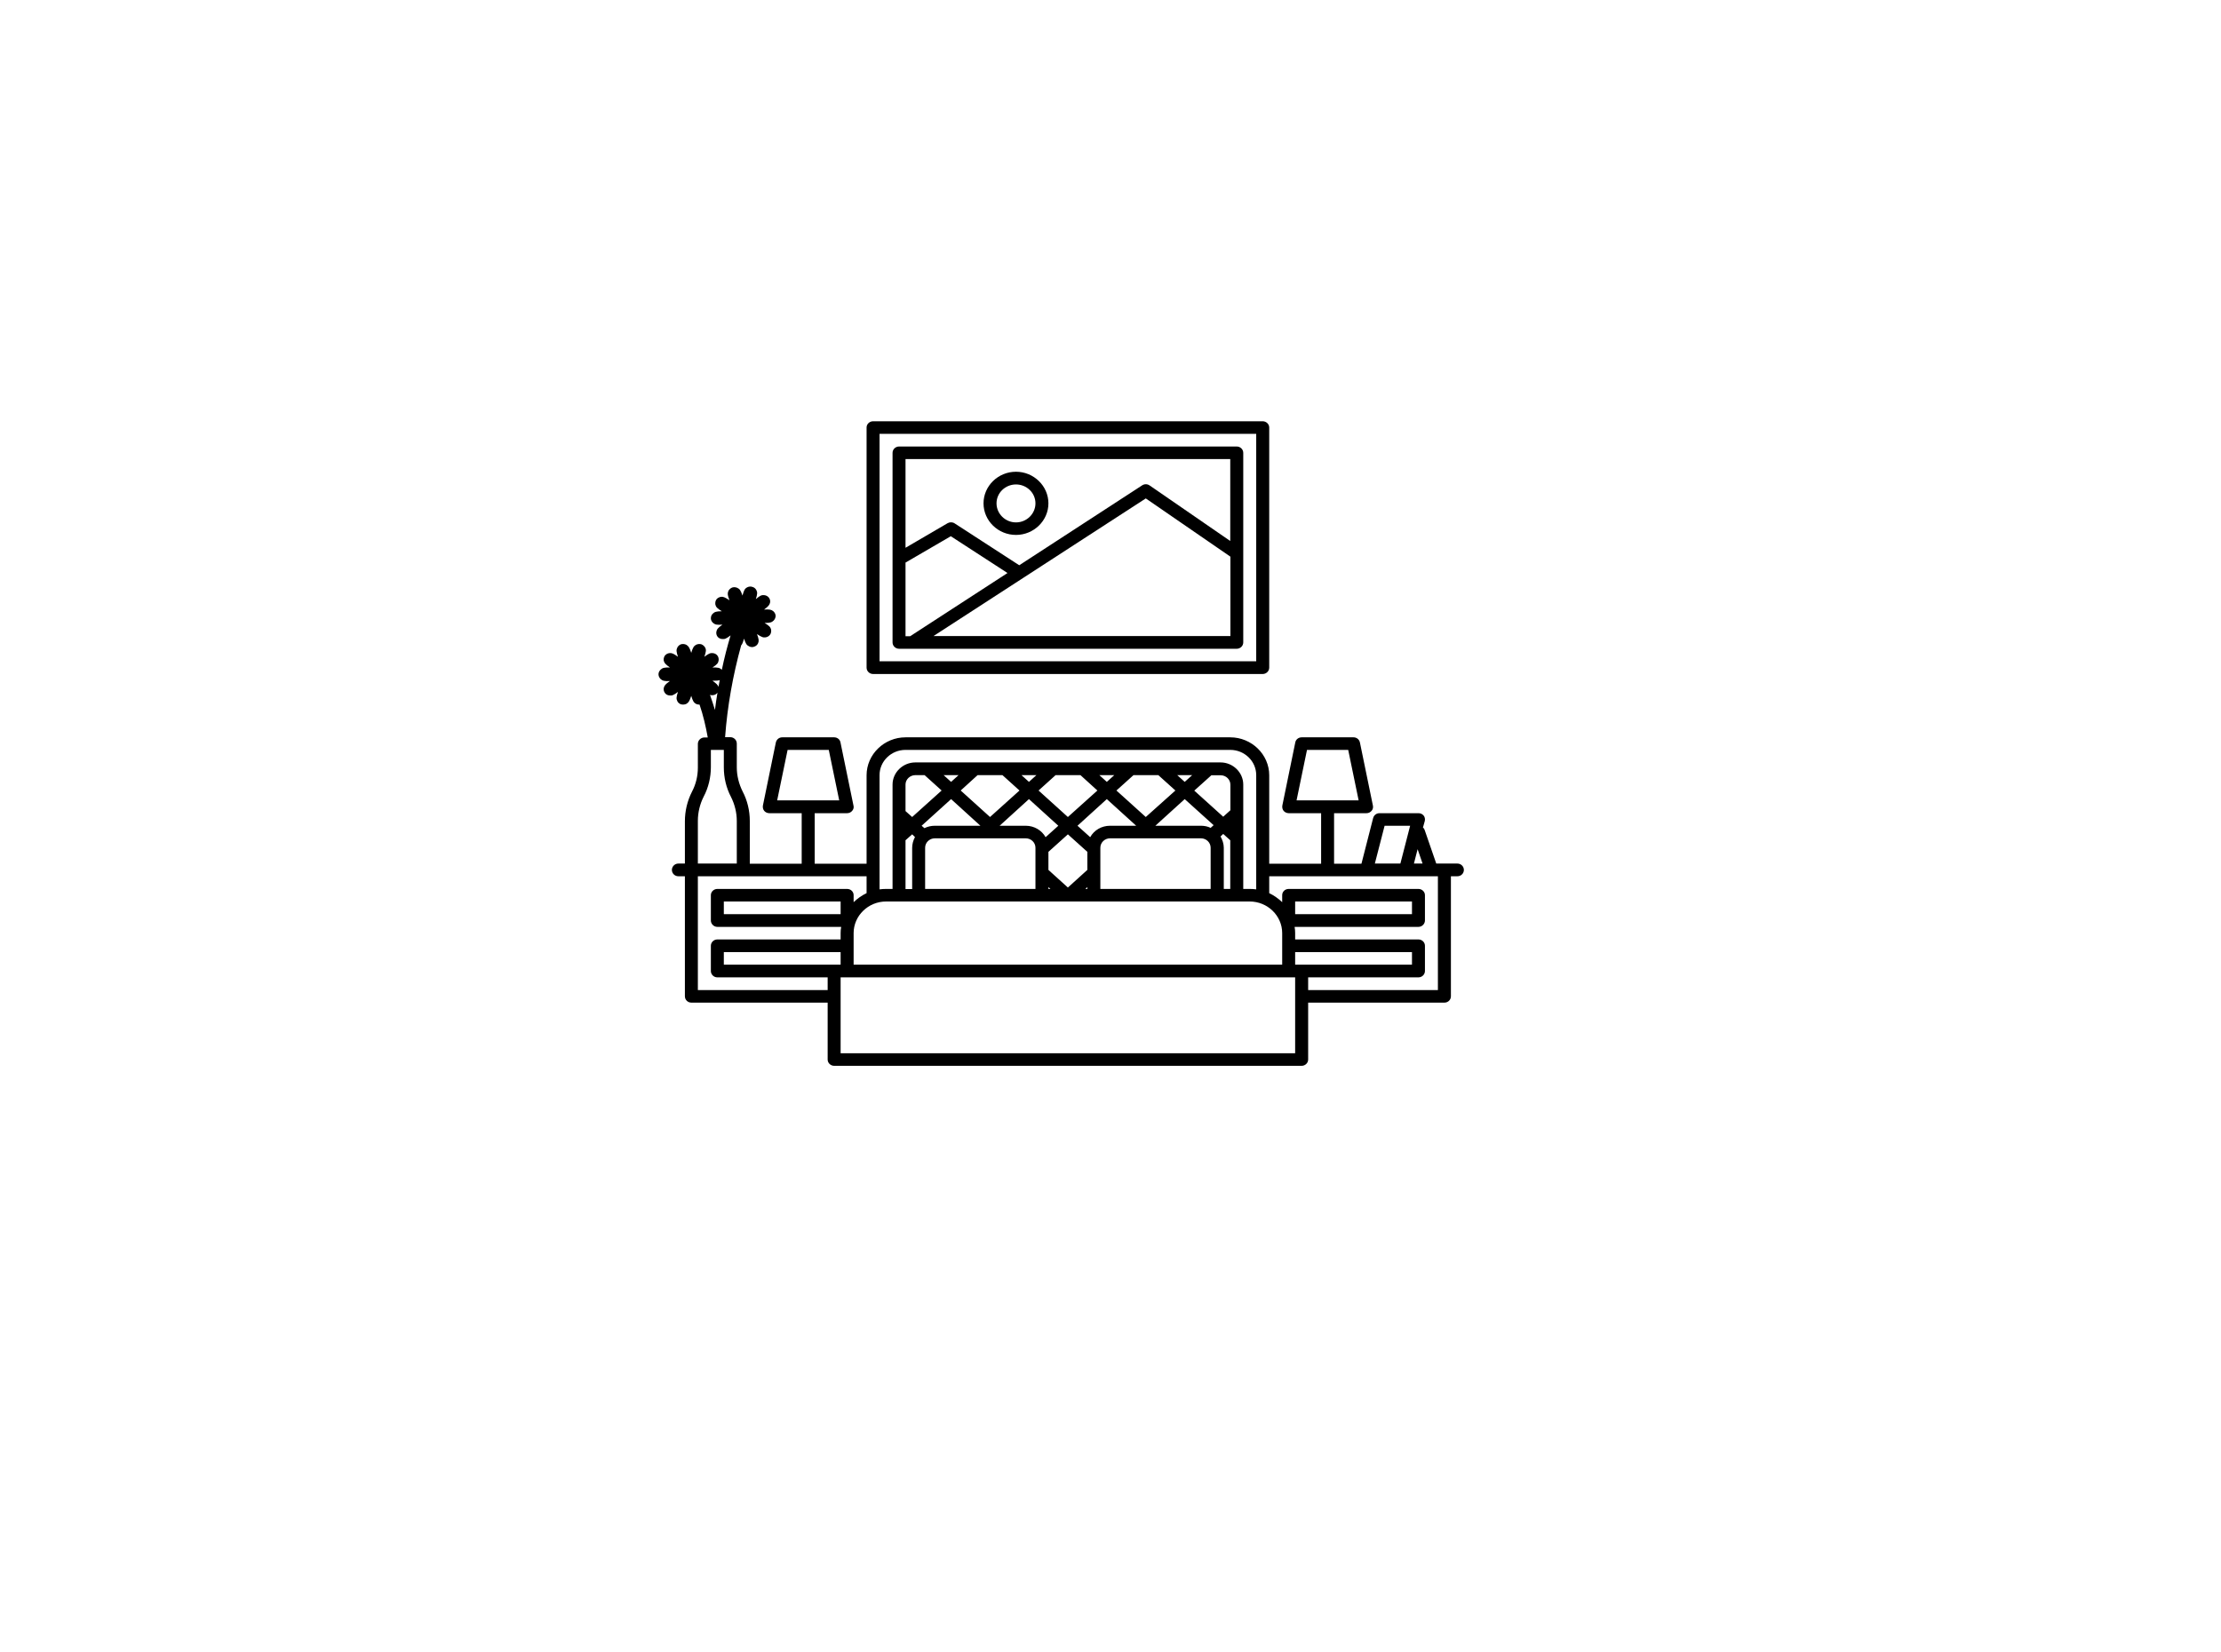 <svg xmlns="http://www.w3.org/2000/svg" xmlns:xlink="http://www.w3.org/1999/xlink" width="82" zoomAndPan="magnify" viewBox="0 0 61.5 45.75" height="61" preserveAspectRatio="xMidYMid meet" version="1.0"><defs><clipPath id="a0e8095c2b"><path d="M 18.227 16 L 40.547 16 L 40.547 29.52 L 18.227 29.52 Z M 18.227 16 " clip-rule="nonzero"/></clipPath><clipPath id="1daa5a5c6f"><path d="M 23 11.668 L 36 11.668 L 36 19 L 23 19 Z M 23 11.668 " clip-rule="nonzero"/></clipPath></defs><g clip-path="url(#a0e8095c2b)"><path fill="#000000" d="M 40.355 23.918 L 39.77 23.918 L 39.449 22.988 C 39.441 22.961 39.426 22.938 39.402 22.922 L 39.453 22.738 C 39.465 22.684 39.453 22.629 39.422 22.59 C 39.387 22.547 39.336 22.523 39.277 22.523 L 38.199 22.523 C 38.117 22.523 38.047 22.574 38.023 22.656 L 37.699 23.922 L 36.941 23.922 L 36.941 22.523 L 37.84 22.523 C 37.895 22.523 37.941 22.5 37.98 22.457 C 38.016 22.414 38.027 22.367 38.016 22.312 L 37.656 20.562 C 37.637 20.48 37.566 20.422 37.48 20.422 L 36.043 20.422 C 35.957 20.422 35.883 20.48 35.867 20.562 L 35.508 22.312 C 35.5 22.367 35.512 22.418 35.543 22.457 C 35.574 22.496 35.629 22.523 35.684 22.523 L 36.582 22.523 L 36.582 23.922 L 35.145 23.922 L 35.145 21.473 C 35.145 20.895 34.656 20.422 34.066 20.422 L 25.074 20.422 C 24.484 20.422 23.996 20.895 23.996 21.473 L 23.996 23.922 L 22.559 23.922 L 22.559 22.523 L 23.457 22.523 C 23.512 22.523 23.562 22.5 23.598 22.457 C 23.633 22.414 23.648 22.367 23.633 22.312 L 23.273 20.562 C 23.258 20.48 23.184 20.422 23.098 20.422 L 21.66 20.422 C 21.574 20.422 21.504 20.48 21.484 20.562 L 21.125 22.312 C 21.117 22.367 21.129 22.418 21.16 22.457 C 21.191 22.496 21.246 22.523 21.301 22.523 L 22.199 22.523 L 22.199 23.922 L 20.762 23.922 L 20.762 22.738 C 20.762 22.453 20.695 22.172 20.562 21.918 C 20.461 21.715 20.402 21.484 20.402 21.254 L 20.402 20.594 C 20.402 20.496 20.32 20.418 20.223 20.418 L 20.078 20.418 C 20.141 19.562 20.293 18.707 20.523 17.875 C 20.555 17.84 20.574 17.789 20.602 17.688 C 20.648 17.828 20.676 17.871 20.742 17.902 C 20.789 17.926 20.844 17.93 20.887 17.91 C 20.934 17.895 20.973 17.859 20.992 17.816 C 21.02 17.75 21.012 17.699 20.961 17.562 C 21.086 17.645 21.133 17.664 21.203 17.652 C 21.25 17.645 21.297 17.617 21.324 17.578 C 21.352 17.539 21.359 17.488 21.352 17.438 C 21.336 17.371 21.301 17.332 21.172 17.254 C 21.324 17.254 21.371 17.238 21.422 17.188 C 21.457 17.152 21.477 17.105 21.477 17.059 C 21.477 17.008 21.449 16.961 21.414 16.93 C 21.359 16.883 21.305 16.875 21.156 16.883 C 21.277 16.797 21.309 16.754 21.324 16.688 C 21.332 16.637 21.32 16.59 21.289 16.551 C 21.258 16.512 21.211 16.488 21.16 16.484 C 21.09 16.477 21.043 16.496 20.93 16.594 C 20.973 16.453 20.977 16.402 20.941 16.34 C 20.918 16.297 20.879 16.266 20.828 16.254 C 20.781 16.238 20.73 16.246 20.684 16.27 C 20.621 16.305 20.602 16.348 20.559 16.496 C 20.512 16.355 20.484 16.312 20.414 16.281 C 20.371 16.262 20.316 16.258 20.273 16.273 C 20.227 16.293 20.188 16.328 20.168 16.371 C 20.141 16.438 20.145 16.484 20.199 16.625 C 20.074 16.543 20.023 16.52 19.957 16.531 C 19.906 16.543 19.863 16.566 19.836 16.605 C 19.809 16.645 19.801 16.699 19.809 16.746 C 19.824 16.812 19.859 16.852 19.988 16.93 C 19.836 16.93 19.785 16.949 19.738 16.996 C 19.699 17.031 19.684 17.078 19.684 17.129 C 19.684 17.176 19.711 17.223 19.746 17.254 C 19.801 17.301 19.855 17.312 20.004 17.301 C 19.879 17.391 19.848 17.43 19.836 17.5 C 19.828 17.547 19.84 17.598 19.871 17.637 C 19.902 17.676 19.949 17.695 19.996 17.699 C 20.07 17.707 20.113 17.688 20.23 17.598 C 20.137 17.91 20.055 18.227 19.988 18.551 C 19.988 18.551 19.984 18.547 19.984 18.547 C 19.93 18.496 19.879 18.484 19.727 18.488 C 19.855 18.406 19.887 18.367 19.898 18.297 C 19.906 18.246 19.895 18.199 19.867 18.16 C 19.84 18.121 19.789 18.094 19.742 18.09 C 19.668 18.082 19.621 18.102 19.504 18.191 C 19.551 18.051 19.559 18 19.527 17.938 C 19.504 17.895 19.461 17.859 19.418 17.844 C 19.371 17.832 19.32 17.836 19.273 17.859 C 19.211 17.895 19.184 17.938 19.141 18.082 C 19.094 17.938 19.066 17.895 19.004 17.859 C 18.961 17.836 18.906 17.832 18.859 17.844 C 18.816 17.859 18.773 17.895 18.754 17.938 C 18.723 18 18.727 18.051 18.773 18.191 C 18.652 18.102 18.605 18.082 18.535 18.09 C 18.488 18.094 18.441 18.121 18.41 18.16 C 18.383 18.199 18.371 18.254 18.379 18.297 C 18.395 18.367 18.43 18.402 18.551 18.488 C 18.398 18.484 18.348 18.496 18.293 18.547 C 18.258 18.582 18.234 18.625 18.234 18.676 C 18.234 18.727 18.258 18.773 18.293 18.809 C 18.348 18.855 18.398 18.871 18.551 18.863 C 18.426 18.949 18.395 18.988 18.379 19.059 C 18.371 19.105 18.383 19.152 18.41 19.191 C 18.438 19.234 18.488 19.258 18.535 19.262 C 18.609 19.273 18.66 19.25 18.773 19.164 C 18.727 19.301 18.723 19.355 18.754 19.418 C 18.773 19.461 18.816 19.496 18.859 19.508 C 18.906 19.52 18.961 19.516 19.004 19.496 C 19.066 19.461 19.094 19.418 19.141 19.273 C 19.184 19.418 19.211 19.461 19.273 19.496 C 19.301 19.508 19.332 19.516 19.363 19.516 C 19.367 19.516 19.367 19.516 19.371 19.516 C 19.473 19.816 19.543 20.117 19.598 20.426 L 19.504 20.426 C 19.406 20.426 19.324 20.508 19.324 20.602 L 19.324 21.262 C 19.324 21.492 19.27 21.723 19.16 21.93 C 19.031 22.184 18.965 22.465 18.965 22.746 L 18.965 23.918 L 18.785 23.918 C 18.684 23.918 18.605 24 18.605 24.094 C 18.605 24.191 18.684 24.27 18.785 24.27 L 18.965 24.27 L 18.965 27.594 C 18.965 27.691 19.043 27.77 19.145 27.77 L 22.918 27.77 L 22.918 29.348 C 22.918 29.441 23 29.52 23.098 29.52 L 36.043 29.52 C 36.141 29.52 36.223 29.441 36.223 29.348 L 36.223 27.77 L 39.996 27.77 C 40.098 27.77 40.176 27.691 40.176 27.594 L 40.176 24.27 L 40.355 24.27 C 40.457 24.27 40.535 24.191 40.535 24.094 C 40.535 24 40.457 23.918 40.355 23.918 Z M 36.191 20.77 L 37.332 20.77 L 37.621 22.168 L 35.902 22.168 Z M 21.809 20.77 L 22.949 20.77 L 23.238 22.168 L 21.52 22.168 Z M 39.391 23.918 L 39.152 23.918 L 39.254 23.52 Z M 38.34 22.871 L 39.047 22.871 L 38.777 23.918 L 38.07 23.918 Z M 36.043 26.719 L 35.863 26.719 L 35.863 26.371 L 39.098 26.371 L 39.098 26.719 Z M 35.504 26.719 L 23.637 26.719 L 23.637 25.844 C 23.637 25.363 24.043 24.969 24.535 24.969 L 34.605 24.969 C 35.098 24.969 35.504 25.363 35.504 25.844 Z M 23.098 26.719 L 20.043 26.719 L 20.043 26.371 L 23.277 26.371 L 23.277 26.719 Z M 33.887 24.621 L 33.887 23.48 C 33.887 23.367 33.848 23.258 33.797 23.168 L 33.871 23.098 L 34.066 23.273 L 34.066 24.621 Z M 30.469 24.621 L 30.469 23.48 C 30.469 23.336 30.59 23.219 30.738 23.219 L 33.254 23.219 C 33.402 23.219 33.523 23.336 33.523 23.48 L 33.523 24.621 Z M 30.055 24.621 L 30.109 24.57 L 30.109 24.621 Z M 25.617 24.621 L 25.617 23.48 C 25.617 23.336 25.738 23.219 25.887 23.219 L 28.402 23.219 C 28.551 23.219 28.672 23.336 28.672 23.48 L 28.672 24.621 Z M 33.523 22.93 C 33.445 22.891 33.352 22.871 33.254 22.871 L 31.992 22.871 L 32.805 22.133 L 33.605 22.855 Z M 31.461 22.871 L 30.738 22.871 C 30.5 22.871 30.293 22.996 30.188 23.188 L 29.836 22.871 L 30.648 22.133 Z M 30.109 23.594 L 30.109 24.094 L 29.57 24.582 L 29.031 24.094 L 29.031 23.594 L 29.57 23.109 Z M 28.953 23.188 C 28.848 23 28.641 22.871 28.402 22.871 L 27.68 22.871 L 28.492 22.133 L 29.305 22.871 Z M 27.148 22.871 L 25.887 22.871 C 25.781 22.871 25.684 22.895 25.598 22.938 L 25.52 22.871 L 26.336 22.133 Z M 29.031 24.57 L 29.086 24.621 L 29.031 24.621 Z M 34.066 22.445 L 33.871 22.621 L 33.07 21.898 L 33.543 21.473 L 33.801 21.473 C 33.949 21.473 34.07 21.59 34.07 21.734 L 34.07 22.445 Z M 32.805 21.656 L 32.598 21.469 L 33.012 21.469 Z M 32.074 21.469 L 32.547 21.895 L 31.727 22.629 L 30.914 21.895 L 31.387 21.469 Z M 30.648 21.656 L 30.441 21.469 L 30.855 21.469 Z M 29.918 21.469 L 30.387 21.895 L 29.57 22.629 L 28.758 21.895 L 29.23 21.469 Z M 28.492 21.656 L 28.285 21.469 L 28.699 21.469 Z M 27.758 21.469 L 28.23 21.895 L 27.414 22.629 L 26.602 21.895 L 27.07 21.469 Z M 26.336 21.656 L 26.129 21.469 L 26.543 21.469 Z M 25.602 21.469 L 26.074 21.895 L 25.258 22.629 L 25.074 22.465 L 25.074 21.73 C 25.074 21.586 25.199 21.469 25.348 21.469 Z M 25.074 23.273 L 25.258 23.109 L 25.336 23.184 C 25.289 23.273 25.258 23.375 25.258 23.484 L 25.258 24.625 L 25.074 24.625 Z M 24.355 21.469 C 24.355 21.082 24.68 20.77 25.074 20.77 L 34.066 20.77 C 34.461 20.77 34.785 21.082 34.785 21.469 L 34.785 24.633 C 34.727 24.625 34.668 24.621 34.605 24.621 L 34.426 24.621 L 34.426 21.73 C 34.426 21.395 34.141 21.117 33.797 21.117 L 25.348 21.117 C 25 21.117 24.715 21.395 24.715 21.73 L 24.715 24.621 L 24.535 24.621 C 24.473 24.621 24.414 24.625 24.355 24.633 Z M 19.93 18.836 C 19.918 18.895 19.906 18.961 19.895 19.023 C 19.875 18.969 19.836 18.93 19.727 18.855 C 19.832 18.855 19.891 18.852 19.93 18.836 Z M 19.746 19.254 C 19.797 19.25 19.84 19.223 19.867 19.184 C 19.84 19.348 19.816 19.504 19.797 19.664 C 19.754 19.527 19.711 19.387 19.66 19.246 C 19.691 19.258 19.719 19.258 19.746 19.254 Z M 19.324 22.734 C 19.324 22.508 19.379 22.273 19.484 22.066 C 19.617 21.816 19.684 21.531 19.684 21.25 L 19.684 20.77 L 20.043 20.77 L 20.043 21.254 C 20.043 21.539 20.109 21.82 20.242 22.074 C 20.344 22.277 20.402 22.508 20.402 22.738 L 20.402 23.918 L 19.324 23.918 Z M 19.324 27.422 L 19.324 24.27 L 23.996 24.27 L 23.996 24.738 C 23.863 24.801 23.742 24.887 23.637 24.988 L 23.637 24.793 C 23.637 24.699 23.559 24.621 23.457 24.621 L 19.863 24.621 C 19.766 24.621 19.684 24.699 19.684 24.793 L 19.684 25.496 C 19.684 25.59 19.766 25.672 19.863 25.672 L 23.293 25.672 C 23.281 25.727 23.277 25.785 23.277 25.844 L 23.277 26.02 L 19.863 26.02 C 19.766 26.02 19.684 26.098 19.684 26.195 L 19.684 26.895 C 19.684 26.992 19.766 27.07 19.863 27.07 L 22.918 27.07 L 22.918 27.422 Z M 23.277 24.969 L 23.277 25.32 L 20.043 25.32 L 20.043 24.969 Z M 35.863 29.172 L 23.277 29.172 L 23.277 27.07 L 35.863 27.07 Z M 39.816 27.422 L 36.223 27.422 L 36.223 27.07 L 39.277 27.07 C 39.375 27.07 39.457 26.992 39.457 26.895 L 39.457 26.195 C 39.457 26.098 39.375 26.02 39.277 26.02 L 35.863 26.02 L 35.863 25.844 C 35.863 25.785 35.859 25.727 35.848 25.672 L 39.277 25.672 C 39.375 25.672 39.457 25.59 39.457 25.496 L 39.457 24.793 C 39.457 24.699 39.375 24.621 39.277 24.621 L 35.684 24.621 C 35.582 24.621 35.504 24.699 35.504 24.793 L 35.504 24.988 C 35.398 24.887 35.277 24.801 35.145 24.738 L 35.145 24.27 L 39.816 24.27 Z M 35.863 25.32 L 35.863 24.969 L 39.098 24.969 L 39.098 25.32 Z M 35.863 25.32 " fill-opacity="1" fill-rule="nonzero"/></g><path fill="#000000" d="M 34.246 12.367 L 24.895 12.367 C 24.797 12.367 24.715 12.445 24.715 12.543 L 24.715 17.793 C 24.715 17.891 24.797 17.969 24.895 17.969 L 34.246 17.969 C 34.344 17.969 34.426 17.891 34.426 17.793 L 34.426 12.543 C 34.426 12.445 34.344 12.367 34.246 12.367 Z M 34.066 12.715 L 34.066 14.984 L 31.832 13.445 C 31.77 13.402 31.691 13.402 31.629 13.441 L 28.223 15.656 L 26.434 14.496 C 26.375 14.457 26.297 14.457 26.238 14.492 L 25.074 15.172 L 25.074 12.715 Z M 25.074 15.582 L 26.328 14.852 L 27.898 15.871 L 25.203 17.621 L 25.074 17.621 Z M 25.848 17.617 L 28.324 16.012 L 31.727 13.805 L 34.07 15.418 L 34.07 17.617 Z M 25.848 17.617 " fill-opacity="1" fill-rule="nonzero"/><g clip-path="url(#1daa5a5c6f)"><path fill="#000000" d="M 24.176 18.668 L 34.965 18.668 C 35.062 18.668 35.145 18.59 35.145 18.492 L 35.145 11.84 C 35.145 11.746 35.062 11.668 34.965 11.668 L 24.176 11.668 C 24.078 11.668 23.996 11.746 23.996 11.84 L 23.996 18.492 C 23.996 18.59 24.078 18.668 24.176 18.668 Z M 24.355 12.016 L 34.785 12.016 L 34.785 18.316 L 24.355 18.316 Z M 24.355 12.016 " fill-opacity="1" fill-rule="nonzero"/></g><path fill="#000000" d="M 28.133 14.816 C 28.625 14.816 29.031 14.422 29.031 13.941 C 29.031 13.461 28.625 13.066 28.133 13.066 C 27.637 13.066 27.234 13.461 27.234 13.941 C 27.234 14.422 27.637 14.816 28.133 14.816 Z M 28.133 13.418 C 28.43 13.418 28.672 13.652 28.672 13.941 C 28.672 14.23 28.43 14.469 28.133 14.469 C 27.836 14.469 27.594 14.23 27.594 13.941 C 27.594 13.652 27.836 13.418 28.133 13.418 Z M 28.133 13.418 " fill-opacity="1" fill-rule="nonzero"/></svg>